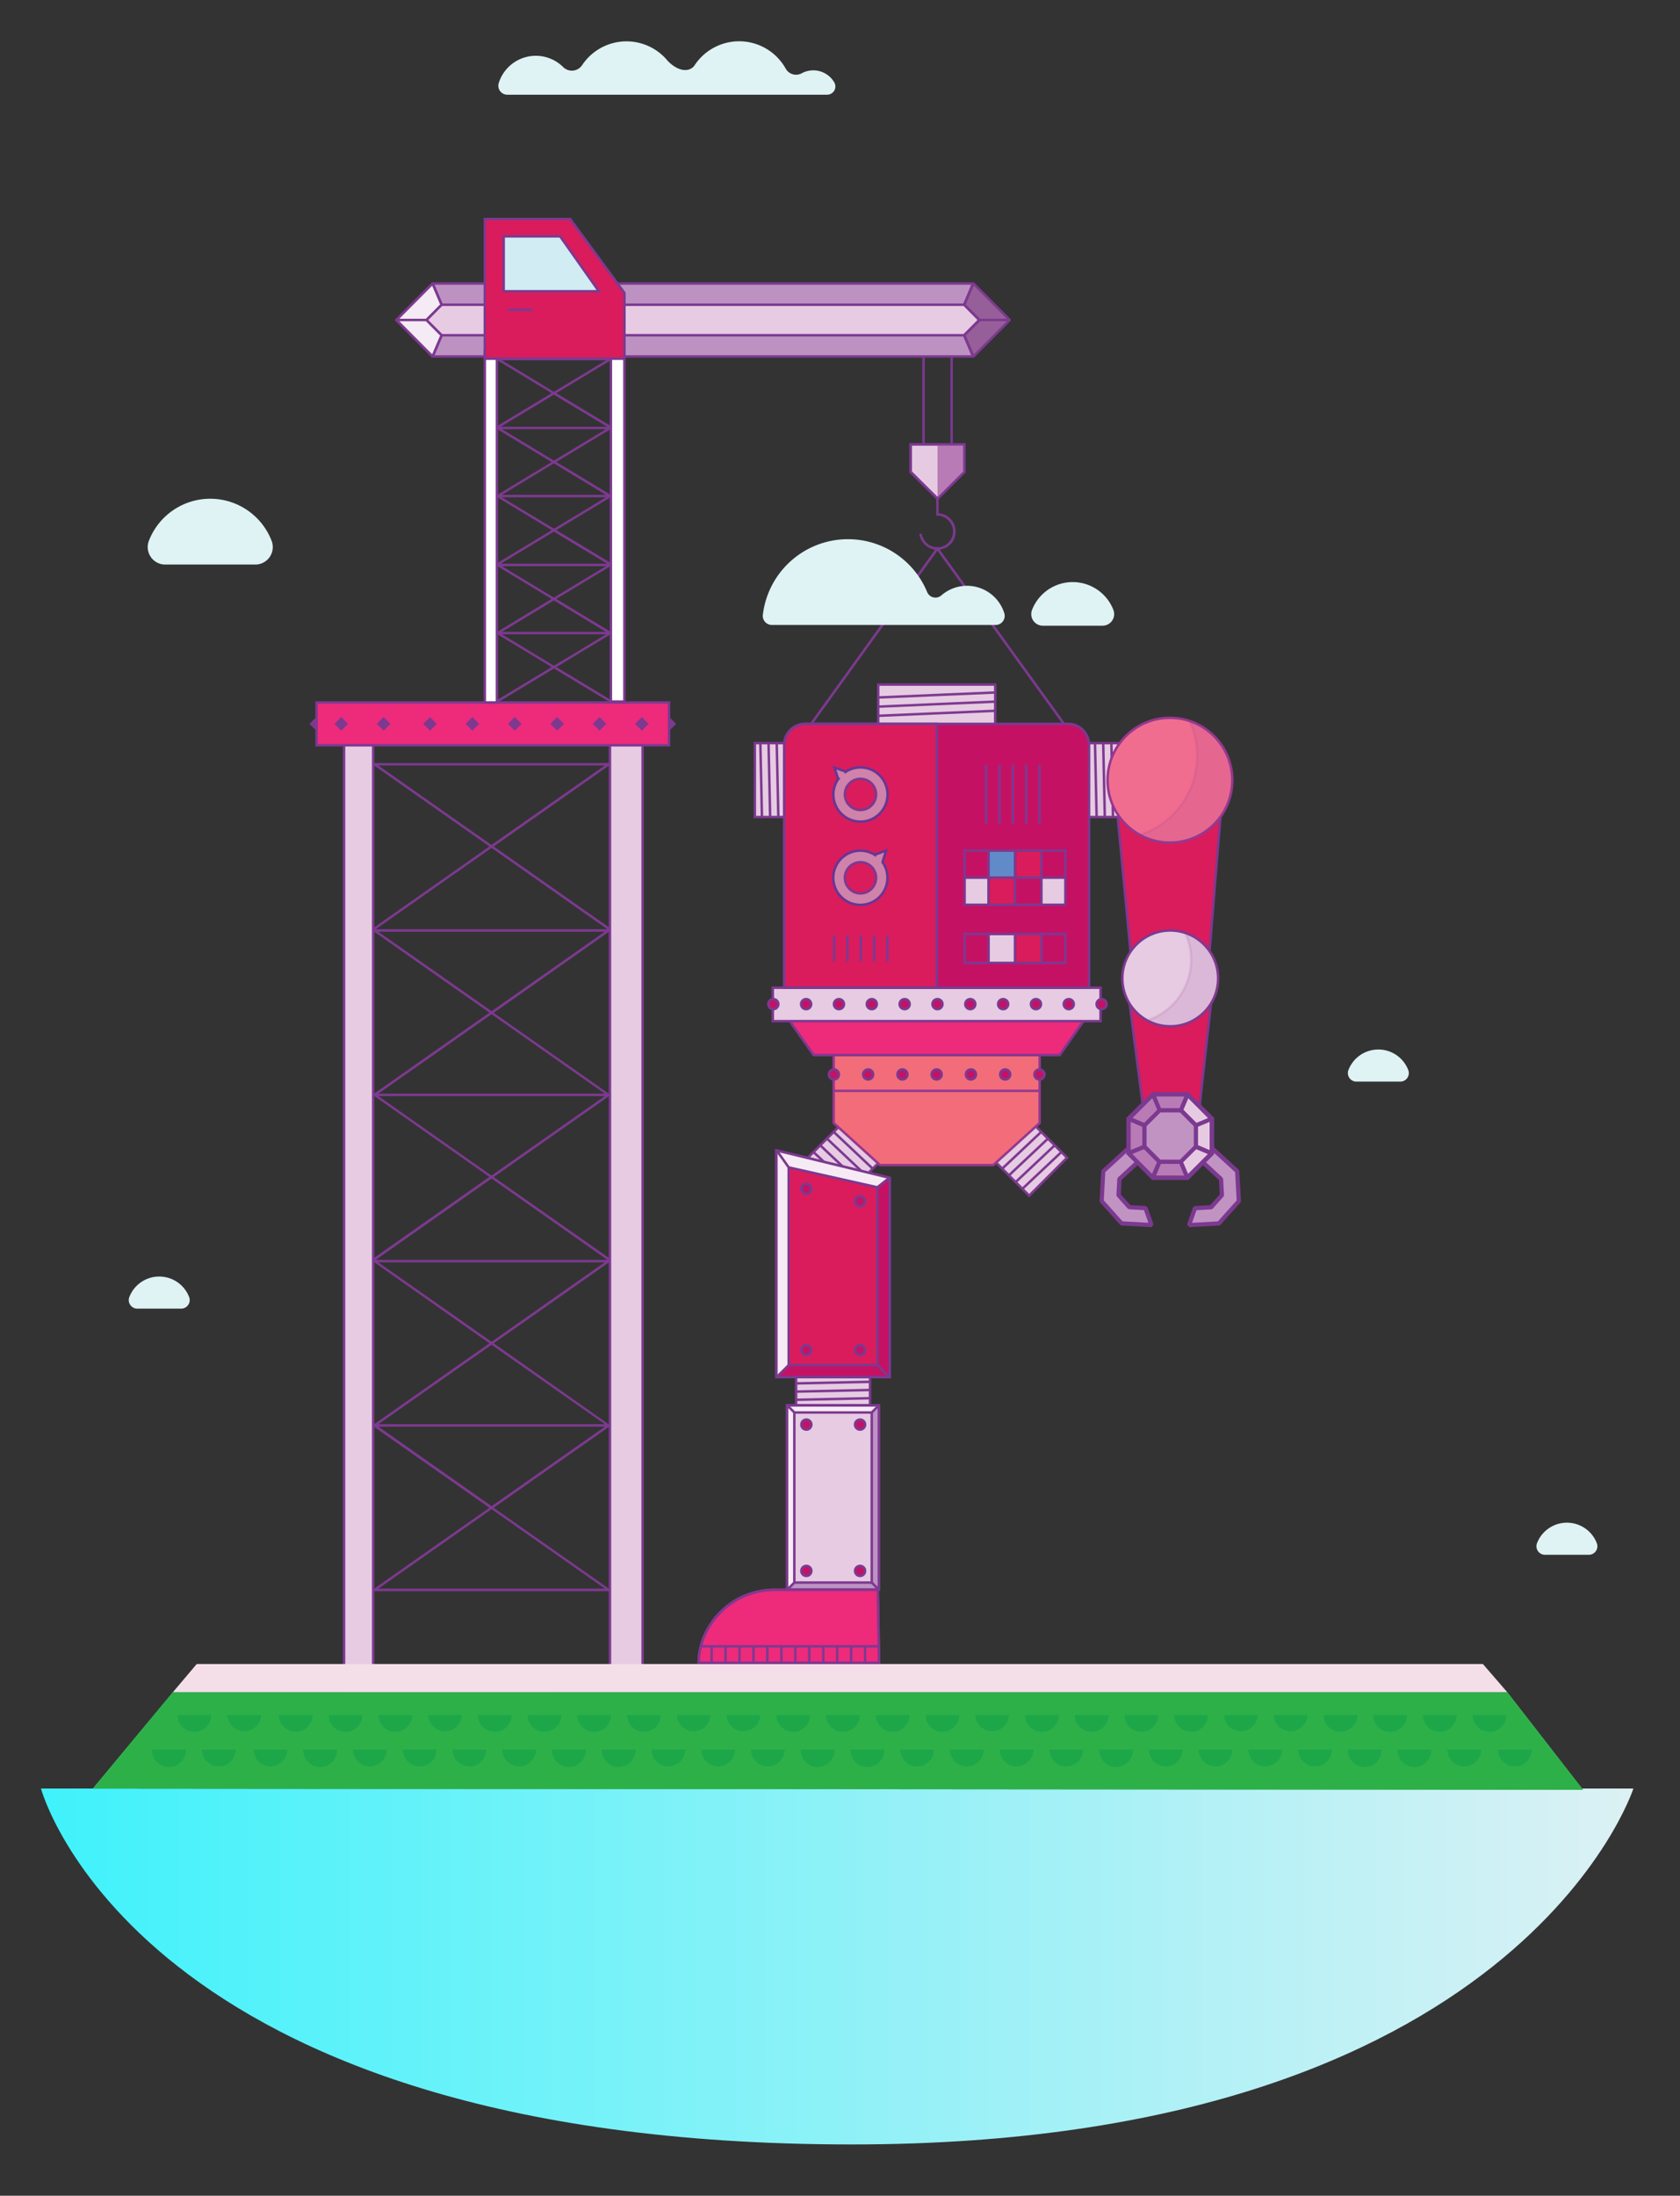 <svg xmlns="http://www.w3.org/2000/svg" width="682" height="890.85"><rect width="100%" height="100%" fill="#333333" stroke="none"/><defs><linearGradient id="linear-gradient" x1="16.63" y1="797.85" x2="663.08" y2="797.85" gradientUnits="userSpaceOnUse"><stop offset="0" stop-color="#3ff2fb"/><stop offset="1" stop-color="#dcf1f4"/></linearGradient><linearGradient id="Fading_Sky" x1="37.7" y1="706.34" x2="642.64" y2="706.34" gradientUnits="userSpaceOnUse"><stop offset="0" stop-color="#2484c6"/><stop offset="1" stop-color="#2484c6" stop-opacity="0"/></linearGradient><linearGradient id="linear-gradient-2" x1="159.88" y1="871.26" x2="516.07" y2="572.38" gradientUnits="userSpaceOnUse"><stop offset="0" stop-color="#007a48"/><stop offset=".6" stop-color="#cbdb2a" stop-opacity="0"/></linearGradient></defs><g style="isolation:isolate"><g id="ILLO_7" data-name="ILLO 7"><path id="water-gradient" d="M16.63 725.65s38.58 144.4 329.18 144.4c270.69 0 317.27-144.4 317.27-144.4z" fill="url(#linear-gradient)"/><path fill="#da1c5c" d="M468.08 444l14 .01 4.88 4.89 4.95-44.62h-33.7l5.68 43.9 4.19-4.18z"/><path fill="#da1c5c" stroke="#7c3990" stroke-miterlimit="10" d="M489.89 399.76h-29.66l-7.08-74.58h42.8l-6.06 74.58z"/><path fill="#e6cbe2" stroke="#7d3990" stroke-miterlimit="10" d="M356.5 277.76H404v23.11h-47.5zM356.5 282.98l47.49-2.02M356.5 286.7l47.49-2.03M356.5 290.41l47.49-2.02"/><path transform="rotate(-90 313.115 316.495)" fill="#e6cbe2" stroke="#7d3990" stroke-miterlimit="10" d="M298.11 309.81h30v13.38h-30z"/><path fill="#e6cbe2" stroke="#7d3990" stroke-miterlimit="10" d="M309.32 331.49l-.66-30M312.64 331.49l-.65-30M315.97 331.49l-.66-30"/><path transform="rotate(90 447.375 316.495)" fill="#e6cbe2" stroke="#7d3990" stroke-miterlimit="10" d="M432.38 309.81h30v13.38h-30z"/><path fill="#e6cbe2" stroke="#7d3990" stroke-miterlimit="10" d="M451.17 301.49l.65 30M447.85 301.49l.65 30M444.52 301.49l.66 30"/><path transform="rotate(180 338.175 563.48)" fill="#e6cbe2" stroke="#7d3990" stroke-miterlimit="10" d="M323.17 556.79h30v13.38h-30z"/><path fill="#e6cbe2" stroke="#7d3990" stroke-miterlimit="10" d="M353.17 567.28l-30 .65M353.17 563.95l-30 .66M353.17 560.63l-30 .65"/><path transform="rotate(-135 345.214 467.831)" fill="#e6cbe2" stroke="#7d3990" stroke-miterlimit="10" d="M334.34 454.29h21.75v27.08h-21.75z"/><path fill="#e6cbe2" stroke="#7d3990" stroke-miterlimit="10" d="M346.09 482.33l-15.84-14.91M348.82 479.6l-15.84-14.91M351.55 476.88l-15.84-14.92M354.28 474.15l-15.84-14.92M357.01 471.42l-15.84-14.92M359.74 468.69l-15.84-14.92"/><path transform="rotate(-45 415.913 467.833)" fill="#e6cbe2" stroke="#7d3990" stroke-miterlimit="10" d="M405.04 454.29h21.75v27.08h-21.75z"/><path fill="#e6cbe2" stroke="#7d3990" stroke-miterlimit="10" d="M415.03 482.33l15.84-14.91M412.3 479.6l15.85-14.91M409.57 476.88l15.85-14.92M406.85 474.15l15.84-14.92M404.12 471.42l15.84-14.92M401.39 468.69l15.84-14.92M139.67 301.81h11.83v373.88h-11.83zM247.61 301.81h13.26v373.88h-13.26z"/><path d="M200.42 343.43l46.83-32.85h.36v-.26l.29-.2-.29-.41v-.13h-.1l-.19-.28-.39.28h-94.76l-.39-.28-.19.28h-.1v.13l-.28.41.28.2v.26h.36l46.83 32.85-47.47 33.31.28.41-.28.41.28.2v.24h.36l46.83 32.85L152 443.61l-.24-.17-.19.27h-.1v.14l-.18.26-.1.07.1.08.18.25v.12h.09l.2.29.24-.17 46.66 32.74-47.47 33.31.28.41-.28.41.28.2v.25h.36L198.68 545 152 577.75l-.24-.17-.19.27h-.1v.15l-.18.26-.1.07.1.07.18.26v.12h.09l.2.29.24-.07 46.66 32.74-46.81 32.84h-.38v.27l-.28.2.28.41v.12h.09l.2.29.41-.29h94.72l.41.29.2-.29h.09v-.12l.29-.41-.29-.2v-.27h-.38l-46.81-32.84L247.08 579l.24.17.2-.29h.09v-.12l.18-.26.11-.07-.11-.07-.18-.26v-.14h-.1l-.19-.27-.24.17L200.42 545l46.83-32.86h.36v-.25l.29-.2-.29-.41.29-.41-47.48-33.31 46.66-32.74.24.17.2-.29h.09v-.12l.18-.25.11-.08-.11-.07-.18-.26v-.14h-.1l-.19-.27-.24.17-46.66-32.74L247.25 378h.36v-.26l.29-.2-.29-.41.29-.41zm-46.83-32.85h91.92l-46 32.24zM246.54 377h-94l47-33zm-1 267.53h-91.92l45.93-32.23zm-91.9-65.7h91.92l-46 32.25zm91.9-1h-91.93l45.94-32.23zm-45.99-33.43l-46-32.25h91.92zm47-33.25h-94l47-33zm-92.95-66.44h91.92l-46 32.25zm91.9-1h-91.88l45.93-32.23zm-45.94-33.45l-46-32.24h91.92z" fill="#7d3990"/><path fill="#ee2a7b" stroke="#7d3990" stroke-miterlimit="10" d="M128.52 285.01H271.6v17.36H128.52z"/><path d="M326.93 293.69h106.63a8.55 8.55 0 0 1 8.55 8.55v98.52H318.38v-98.52a8.55 8.55 0 0 1 8.55-8.55z" fill="#c51164"/><path d="M326.93 293.69h53.32v107.06h-61.87v-98.51a8.55 8.55 0 0 1 8.55-8.55z" fill="#da1c5c" stroke="#7c3990" stroke-miterlimit="10"/><path fill="#f26d79" stroke="#96388f" stroke-miterlimit="10" d="M357.24 472.69h46.01l18.8-17.06v-29.57h-83.61v29.57l18.8 17.06zM422.05 442.58h-83.61"/><path fill="#ee2a7b" stroke="#7d3990" stroke-miterlimit="10" d="M441.33 412.21H319.16l11.14 15.88h99.89l11.14-15.88z"/><path fill="#7d3990" stroke="#7d3990" stroke-miterlimit="10" d="M128.41 295.75l-2.06-2.06 2.06-2.07"/><path transform="rotate(-45 138.538 293.685)" fill="#7d3990" stroke="#7d3990" stroke-miterlimit="10" d="M137.08 292.23H140v2.92h-2.92z"/><path transform="rotate(-45 155.737 293.682)" fill="#7d3990" stroke="#7d3990" stroke-miterlimit="10" d="M154.28 292.23h2.92v2.92h-2.92z"/><path transform="rotate(-45 174.571 293.69)" fill="#7d3990" stroke="#7d3990" stroke-miterlimit="10" d="M173.11 292.23h2.92v2.92h-2.92z"/><path transform="rotate(-45 191.769 293.687)" fill="#7d3990" stroke="#7d3990" stroke-miterlimit="10" d="M190.31 292.23h2.92v2.92h-2.92z"/><path transform="rotate(-45 208.967 293.683)" fill="#7d3990" stroke="#7d3990" stroke-miterlimit="10" d="M207.51 292.23h2.92v2.92h-2.92z"/><path transform="rotate(-45 226.161 293.691)" fill="#7d3990" stroke="#7d3990" stroke-miterlimit="10" d="M224.71 292.23h2.92v2.92h-2.92z"/><path transform="rotate(-45 243.371 293.692)" fill="#7d3990" stroke="#7d3990" stroke-miterlimit="10" d="M241.91 292.23h2.92v2.92h-2.92z"/><path transform="rotate(-45 260.57 293.688)" fill="#7d3990" stroke="#7d3990" stroke-miterlimit="10" d="M259.11 292.23h2.92v2.92h-2.92z"/><path fill="#7d3990" stroke="#7d3990" stroke-miterlimit="10" d="M271.7 291.62l2.06 2.07-2.06 2.06"/><path fill="#b87bb5" d="M380.6 202.35l10.89-10.83v-11.24h-21.78v11.24l10.89 10.83z"/><path fill="#e6cae2" stroke="#7c3990" stroke-miterlimit="10" d="M380.6 180.28h-10.89v11.24l10.89 10.83"/><path fill="#bd92c2" stroke="#7d3990" stroke-miterlimit="10" d="M395.02 115.02H175.64l-14.73 14.81 14.73 14.8h219.38l14.73-14.8-14.73-14.81z"/><path fill="#975f99" stroke="#7e3a8f" stroke-linejoin="bevel" d="M395.17 115.02l14.72 14.81-14.72 14.8-3.67-8.62 6.15-6.18-6.15-6.19 3.67-8.62z"/><path fill="#f5ebf4" stroke="#7e3a8f" stroke-linejoin="bevel" d="M175.64 115.02l-14.73 14.81 14.73 14.8 3.66-8.62-6.14-6.18 6.14-6.19-3.66-8.62z"/><path fill="none" stroke="#7d3990" stroke-miterlimit="10" d="M179.3 136.01l-3.66 8.62M160.91 129.83h12.25M179.3 123.65l-3.66-8.63M391.36 136.01l3.66 8.62M397.5 129.83h12.25M391.36 123.65l3.66-8.63"/><path fill="#e6cbe2" stroke="#7d3990" stroke-miterlimit="10" d="M391.36 123.64H179.3l-6.14 6.19 6.14 6.18h212.06l6.14-6.18-6.14-6.19z"/><path fill="#fff" stroke="#7c3990" stroke-miterlimit="10" d="M196.82 142.26h4.9v142.75h-4.9zM247.99 142.26h5.49v142.38h-5.49z"/><path fill="none" stroke="#7d3990" stroke-miterlimit="10" d="M201.72 145.69h46.27"/><path d="M225.82 159.51L248.25 146l-.52-.85-22.88 13.81L202 145.11l-.51.85 22.43 13.55-22.43 13.54.26.43-.26.43.26.15v.07h.11l22.06 13.32-22 13.32h-.12v.07l-.26.16.16.27-.16.27.26.16v.07h.11l22.06 13.32-22.43 13.54.26.43-.26.43.26.15v.07h.11L223.89 243l-22 13.32h-.12v.07l-.26.16.16.27-.16.27.26.16v.07h.11l22.06 13.32-22.43 13.54.51.86 22.88-13.82 22.88 13.82.52-.86-22.43-13.54 22.06-13.32h.07v-.07l.26-.16-.17-.27.17-.27-.26-.16v-.07h-.12L225.82 243l22.06-13.32h.12v-.07l.26-.15-.26-.43.26-.43-22.43-13.54 22.06-13.32h.11v-.07l.26-.16-.17-.27.17-.27-.26-.16v-.07h-.12l-22.05-13.32 22.06-13.32h.11v-.07l.26-.15-.26-.43.26-.43zm20.63 13.62h-43.19l21.59-13zm-42.69 84.22H246l-21.1 12.74zm42.18-1h-42.17l21.08-12.73zm-21.09-13.9l-21.09-12.74H246zm21.6-13.74h-43.19l21.59-13zm-42.69-26.94H246l-21.1 12.73zm42.18-1h-42.17L224.85 188zm-21.09-13.9l-21.09-12.74H246z" fill="#7d3990"/><path fill="#da1c5c" stroke="#7c3990" stroke-miterlimit="10" d="M231.46 88.86h-34.64v56.67h56.67v-26.67l-22.03-30z"/><path fill="#d1ecf2" stroke="#7c3990" stroke-miterlimit="10" d="M243.09 118.16h-38.62V95.91h22.94l15.68 22.25z"/><path fill="#e6cbe2" stroke="#7d3990" stroke-miterlimit="10" d="M206.12 125.69h10.05"/><path fill="#68c180" d="M611.84 686.52H70.22L37.7 725.66l604.94.5-30.8-39.64z"/><path style="mix-blend-mode:overlay" fill="url(#Fading_Sky)" d="M611.84 686.52H70.22L37.7 725.66l604.94.5-30.8-39.64z"/><path style="mix-blend-mode:overlay" fill="url(#linear-gradient-2)" d="M611.84 686.52H70.22L37.7 725.66l604.94.5-30.8-39.64z"/><path style="mix-blend-mode:multiply" fill="#39b54a" d="M611.84 686.52H70.22L37.7 725.66l604.94.5-30.8-39.64z"/><path style="mix-blend-mode:multiply" fill="#0fa04a" opacity=".25" d="M611.84 686.52H70.22l-32.21 39.14 604.63.5-30.8-39.64z"/><g opacity=".55" fill="#0fa049"><path d="M126.94 695.8a6.86 6.86 0 0 1-13.72 0M147.13 695.8a6.86 6.86 0 0 1-13.72 0M167.32 695.8a6.86 6.86 0 0 1-13.72 0M187.51 695.8a6.86 6.86 0 0 1-13.71 0M207.71 695.8a6.86 6.86 0 0 1-13.72 0M227.9 695.8a6.86 6.86 0 0 1-13.72 0M248.09 695.8a6.86 6.86 0 0 1-13.72 0M268.28 695.8a6.86 6.86 0 0 1-13.72 0M288.47 695.8a6.86 6.86 0 0 1-13.71 0M308.66 695.8a6.86 6.86 0 0 1-13.71 0M328.86 695.8a6.86 6.86 0 0 1-13.72 0M349.05 695.8a6.86 6.86 0 0 1-13.72 0M369.24 695.8a6.86 6.86 0 0 1-13.72 0M389.43 695.8a6.86 6.86 0 0 1-13.72 0M409.62 695.8a6.86 6.86 0 0 1-13.71 0M429.82 695.8a6.86 6.86 0 0 1-13.72 0M450 695.8a6.86 6.86 0 0 1-13.72 0M470.2 695.8a6.86 6.86 0 0 1-13.72 0M490.39 695.8a6.86 6.86 0 0 1-13.72 0M510.58 695.8a6.86 6.86 0 0 1-13.71 0M530.77 695.8a6.86 6.86 0 0 1-13.71 0M551 695.8a6.86 6.86 0 0 1-13.72 0M571.16 695.8a6.86 6.86 0 0 1-13.72 0M591.35 695.8a6.86 6.86 0 0 1-13.72 0M611.54 695.8a6.86 6.86 0 0 1-13.72 0M116.65 709.81a6.86 6.86 0 0 1-13.72 0M136.84 709.81a6.86 6.86 0 1 1-13.71 0M85.76 695.8a6.86 6.86 0 0 1-13.72 0M106 695.8a6.86 6.86 0 0 1-13.71 0M75.47 709.81a6.86 6.86 0 1 1-13.71 0M95.67 709.81a6.86 6.86 0 0 1-13.72 0M157 709.81a6.86 6.86 0 1 1-13.72 0M177.23 709.81a6.86 6.86 0 1 1-13.72 0M197.42 709.81a6.86 6.86 0 1 1-13.72 0M217.61 709.81a6.86 6.86 0 0 1-13.72 0M237.8 709.81a6.86 6.86 0 1 1-13.71 0M258 709.81a6.86 6.86 0 1 1-13.71 0M278.19 709.81a6.86 6.86 0 0 1-13.72 0M298.38 709.81a6.86 6.86 0 0 1-13.72 0M318.57 709.81a6.86 6.86 0 0 1-13.72 0M338.76 709.81a6.86 6.86 0 1 1-13.71 0M359 709.81a6.86 6.86 0 1 1-13.71 0M379.15 709.81a6.86 6.86 0 1 1-13.72 0M399.34 709.81a6.86 6.86 0 1 1-13.72 0M419.53 709.81a6.86 6.86 0 1 1-13.72 0M439.72 709.81a6.86 6.86 0 1 1-13.72 0M459.91 709.81a6.86 6.86 0 1 1-13.71 0M480.11 709.81a6.86 6.86 0 0 1-13.72 0M500.3 709.81a6.86 6.86 0 0 1-13.72 0M520.49 709.81a6.86 6.86 0 1 1-13.72 0M540.68 709.81a6.86 6.86 0 0 1-13.72 0M560.87 709.81a6.86 6.86 0 1 1-13.71 0M581.06 709.81a6.86 6.86 0 1 1-13.71 0M601.26 709.81a6.86 6.86 0 1 1-13.72 0M621.83 709.81a6.86 6.86 0 0 1-13.72 0" style="mix-blend-mode:multiply"/></g><path fill="#e6cbe2" stroke="#7d3990" stroke-miterlimit="10" d="M313.73 400.75h133.03v13.55H313.73z"/><g id="claw"><path d="M483.33 467l12.34 11.37.37 6.55-4.38 4.89-6.55.37-2.41 6.82 12.12-.67 8.1-9.05-.67-12.13-16.5-15.09z" fill="#c093c3"/><path d="M486.32 459.46l16.5 15.09.28.59.68 12.13-.22.62-8.1 9.05-.59.28-12.12.68-.86-1.14 2.41-6.89.77-.57 6.19-.34 3.9-4.36-.33-5.84-12.07-11.14-.23-.92 2.41-6.89zm15.09 16.13l-15.28-14-1.8 5.14 11.91 11 .29.6.36 6.54-.21.62-4.38 4.89-.59.29-6 .33-1.8 5.13 10.49-.58 7.63-8.52z" fill="#7c3990"/><path d="M464.37 460.1l-16.49 15.09-.68 12.13 8.1 9.05 12.12.67-2.42-6.88-6.55-.37-4.37-4.89.36-6.55L466.79 467z" fill="#c093c3"/><path d="M465.18 459.81l2.42 6.89-.24.92-12.07 11.14-.29 5.84 3.9 4.36 6.2.34.76.57 2.41 6.89-.86 1.14-12.12-.68-.59-.28-8.1-9.05-.22-.62.68-12.13.28-.59 16.5-15.09zM448.08 487l7.62 8.52 10.49.58-1.8-5.13-6-.33-.59-.29-4.37-4.89-.22-.62.36-6.54.29-.6 11.91-11-1.8-5.14-15.28 14z" fill="#7c3990"/><path fill="#e6cae2" d="M468.05 477.8l14 .01 9.9-9.89.02-14-9.89-9.91-14-.01-9.91 9.89-.01 14 9.89 9.91z"/><path d="M467.72 443.13h14.72l10.39 10.42v14.72l-10.42 10.4H467.7l-10.4-10.41v-14.73zm14 1.75h-13.28l-9.4 9.38v13.28l9.39 9.4h13.28l9.4-9.38v-13.28z" fill="#7c3990"/><path fill="#b87bb5" d="M482.05 477.81l-14-.01-9.89-9.91.01-14 9.91-9.89 14 .01-2.68 6.45-.02 20.9 2.67 6.45z"/><path fill="#c093c3" d="M470.72 471.35l8.66.01 6.12-6.12.01-8.65-6.11-6.13-8.66-.01-6.12 6.12-.01 8.65 6.11 6.13z"/><path d="M487.54 448.25l4.93-44.47h-34.83l5.66 43.76-6 6v14.72l10.4 10.41h14.71l10.42-10.4v-14.71zm2.89 5.36l-4.71 1.95-5.3-5.3 2-4.72zm-11.61-4h-7.5l-1.94-4.72h11.4zm.22 1.74l5.6 5.61v7.94l-5.64 5.59h-7.94l-5.6-5.62v-7.93l5.62-5.61zm-20.26-46.55h32.57l-4.72 42.57-4.19-4.21h-14.72l-3.52 3.51zm9 40.75l2 4.72-5.31 5.29-4.71-2zm-8.78 9.64l4.72 2v7.49l-4.72 1.91zm.66 13l4.71-1.95 5.3 5.31-2 4.71zm9.66 8.74l1.95-4.71h7.5l1.95 4.72zm13-.65l-2-4.72 5.31-5.3 4.71 2zm8.74-9.66l-4.72-2v-7.49l4.72-1.95z" fill="#7c3990"/></g><path d="M358.27 349.78l1.45-4.7-4.61 1.73a11 11 0 1 0 3.16 3z" fill="#cf82aa" stroke="#663695" stroke-miterlimit="10"/><circle cx="349.31" cy="356.14" r="6.33" fill="#da1c5c" stroke="#7c3990" stroke-miterlimit="10"/><path d="M343.37 313.07l-4.63-1.66 1.52 4.68a11 11 0 1 0 3.11-3z" fill="#cf82aa" stroke="#663695" stroke-miterlimit="10"/><circle cx="349.31" cy="322.31" r="6.33" fill="#da1c5c" stroke="#7c3990" stroke-miterlimit="10"/><path fill="#da1c5c" stroke="#7c3990" stroke-miterlimit="10" d="M400.34 334.29v-23.95M405.76 334.29v-23.95M411.18 334.29v-23.95M416.59 334.29v-23.95M422.01 334.29v-23.95M338.62 390.09v-10.56M344.04 390.09v-10.56M349.46 390.09v-10.56M354.88 390.09v-10.56M360.29 390.09v-10.56"/><path transform="rotate(-90 396.24 361.59)" fill="#e6cbe2" d="M390.75 356.94h10.98v9.3h-10.98z"/><path transform="rotate(-90 427.685 361.475)" fill="#e6cbe2" d="M422.2 356.83h10.98v9.3H422.2z"/><path transform="rotate(-90 406.815 351.035)" fill="#618bc8" d="M401.32 345.81h10.98v10.45h-10.98z"/><path transform="rotate(-90 417.7 350.36)" fill="#da1c5c" d="M412.21 345.3h10.98v10.13h-10.98z"/><path transform="rotate(-90 406.79 361.12)" fill="#da1c5c" d="M401.3 356.21h10.98v9.82H401.3z"/><path transform="rotate(-90 412.04 356.1)" fill="none" stroke="#7c3990" stroke-miterlimit="10" d="M401.06 335.65h21.97v40.9h-21.97z"/><path fill="none" stroke="#7c3990" stroke-miterlimit="10" d="M401.32 367.08v-21.96M412.04 367.08v-21.96M422.76 367.08v-21.96M432.49 356.1h-40.9"/><path transform="rotate(-90 406.815 384.855)" fill="#e6cbe2" d="M401.32 379.63h10.98v10.45h-10.98z"/><path transform="rotate(-90 417.7 384.81)" fill="#da1c5c" d="M411.82 379.75h11.75v10.13h-11.75z"/><path transform="rotate(-90 412.04 384.81)" fill="none" stroke="#7c3990" stroke-miterlimit="10" d="M406.17 364.36h11.75v40.9h-11.75z"/><path fill="none" stroke="#7c3990" stroke-miterlimit="10" d="M401.32 390.69v-11.75M412.04 390.69v-11.75M422.76 390.69v-11.75"/><circle cx="475.06" cy="396.96" r="19.44" fill="#e6cbe2" stroke="#7d3990" stroke-miterlimit="10"/><path d="M481.12 378.5a25.86 25.86 0 0 1-15.43 35.5 19.43 19.43 0 1 0 15.43-35.48z" fill="#96388f" stroke="#96388f" stroke-miterlimit="10" opacity=".13"/><circle cx="474.94" cy="316.55" r="25.32" fill="#f16d90" stroke="#96388f" stroke-miterlimit="10"/><path d="M482.83 292.51a33.72 33.72 0 0 1-20.09 46.2 25.3 25.3 0 1 0 20.09-46.2z" fill="#96388f" stroke="#96388f" stroke-miterlimit="10" opacity=".13"/><path d="M433.56 293.19h-1.4L381.48 223a7.42 7.42 0 0 0-.43-14.76v-5.64L392 191.73v-11.95h-5.2v-35.15h-1v35.15h-10.39v-35.15h-1v35.15h-5.2v11.95l10.84 10.77v6.73h.5a6.42 6.42 0 0 1 .25 12.83l-.25-.34-.24.33a6.42 6.42 0 0 1-6.09-5.54l-1 .13a7.44 7.44 0 0 0 6.39 6.37l-50.55 70.17h-2.14a9.06 9.06 0 0 0-9.05 9.05v99h124.74v-99a9.06 9.06 0 0 0-9.05-9.04zm-63.35-112.41H391v10.53l-10.4 10.33-10.39-10.33zm10.34 42.65l50.37 69.76H330.3zm61.06 176.82H318.88v-98a8.06 8.06 0 0 1 8.05-8.05h106.63a8.06 8.06 0 0 1 8.05 8.05z" fill="#7c3990"/><circle cx="447.2" cy="407.4" r="2.04" fill="#c51164" stroke="#7c3990" stroke-miterlimit="10"/><circle cx="338.53" cy="435.93" r="2.04" fill="#c51164" stroke="#7c3990" stroke-miterlimit="10"/><circle cx="352.43" cy="435.93" r="2.04" fill="#c51164" stroke="#7c3990" stroke-miterlimit="10"/><circle cx="366.34" cy="435.93" r="2.04" fill="#c51164" stroke="#7c3990" stroke-miterlimit="10"/><circle cx="380.24" cy="435.93" r="2.04" fill="#c51164" stroke="#7c3990" stroke-miterlimit="10"/><circle cx="394.15" cy="435.93" r="2.04" fill="#c51164" stroke="#7c3990" stroke-miterlimit="10"/><circle cx="408.06" cy="435.93" r="2.04" fill="#c51164" stroke="#7c3990" stroke-miterlimit="10"/><circle cx="421.96" cy="435.93" r="2.04" fill="#c51164" stroke="#7c3990" stroke-miterlimit="10"/><circle cx="313.93" cy="407.4" r="2.04" fill="#c51164" stroke="#7c3990" stroke-miterlimit="10"/><circle cx="327.25" cy="407.4" r="2.04" fill="#c51164" stroke="#7c3990" stroke-miterlimit="10"/><circle cx="340.58" cy="407.4" r="2.04" fill="#c51164" stroke="#7c3990" stroke-miterlimit="10"/><circle cx="353.91" cy="407.4" r="2.04" fill="#c51164" stroke="#7c3990" stroke-miterlimit="10"/><circle cx="367.24" cy="407.4" r="2.04" fill="#c51164" stroke="#7c3990" stroke-miterlimit="10"/><circle cx="380.56" cy="407.4" r="2.04" fill="#c51164" stroke="#7c3990" stroke-miterlimit="10"/><circle cx="393.89" cy="407.4" r="2.04" fill="#c51164" stroke="#7c3990" stroke-miterlimit="10"/><circle cx="407.22" cy="407.4" r="2.04" fill="#c51164" stroke="#7c3990" stroke-miterlimit="10"/><circle cx="420.55" cy="407.4" r="2.04" fill="#c51164" stroke="#7c3990" stroke-miterlimit="10"/><circle cx="433.87" cy="407.4" r="2.04" fill="#c51164" stroke="#7c3990" stroke-miterlimit="10"/><path fill="#c51164" stroke="#7c3990" stroke-miterlimit="10" d="M361.15 558.7h-45.96v-91.94l45.96 11.12v80.82z"/><path fill="#f6ebf4" d="M320.17 553.85l-4.91 4.85v-92.01l45.89 11.12-4.98 3.9-36-8.08v80.22z"/><path fill="#da1c5c" stroke="#7c3990" stroke-miterlimit="10" d="M356.17 553.85h-36v-80.22l36 8.08v72.14zM320.17 473.63l-4.91-6.94M356.17 481.71l4.92-3.9M356.17 553.85l4.92 4.92M320.17 553.85l-4.91 4.92"/><path fill="none" stroke="#7c3990" stroke-miterlimit="10" d="M361.15 558.7h-45.96v-91.94l45.96 11.12v80.82z"/><circle cx="327.34" cy="547.77" r="2.04" fill="#c51164" stroke="#7c3990" stroke-miterlimit="10"/><circle cx="349.14" cy="487.34" r="2.04" fill="#c51164" stroke="#7c3990" stroke-miterlimit="10"/><circle cx="349.14" cy="547.77" r="2.04" fill="#c51164" stroke="#7c3990" stroke-miterlimit="10"/><circle cx="327.34" cy="482.33" r="2.04" fill="#c51164" stroke="#7c3990" stroke-miterlimit="10"/><path fill="#bd92c2" stroke="#7d3990" stroke-miterlimit="10" d="M319.52 570.21h37.32v74.74h-37.32z"/><path fill="#f6ebf4" d="M322.46 642.09l-2.9 2.86v-74.78h37.27l-2.94 2.91h-31.43v69.01z"/><path fill="#e6cbe2" stroke="#7d3990" stroke-miterlimit="10" d="M322.46 573.07h31.43v69.01h-31.43z"/><path fill="#da1c5c" stroke="#7c3990" stroke-miterlimit="10" d="M322.46 573.07l-2.9-2.9M353.89 573.07l2.9-2.9M353.89 642.09l2.9 2.9M322.46 642.09l-2.9 2.9"/><path fill="none" stroke="#7c3990" stroke-miterlimit="10" d="M319.52 570.21h37.32v74.74h-37.32z"/><circle cx="327.34" cy="577.99" r="2.04" fill="#c51164" stroke="#7c3990" stroke-miterlimit="10"/><circle cx="349.14" cy="577.99" r="2.04" fill="#c51164" stroke="#7c3990" stroke-miterlimit="10"/><circle cx="327.34" cy="637.35" r="2.04" fill="#c51164" stroke="#7c3990" stroke-miterlimit="10"/><circle cx="349.14" cy="637.35" r="2.04" fill="#c51164" stroke="#7c3990" stroke-miterlimit="10"/><path fill="#f4dfe8" d="M611.84 686.52H70.22l9.64-11.39h522.13l9.85 11.39z"/><path d="M356.83 644.54h-42.78a31.25 31.25 0 0 0-26.93 15.79 28.93 28.93 0 0 0-4 14.8h74.24z" fill="#ee2a7b"/><path d="M357.35 675.13l-.52-30.59h-42.78a31.25 31.25 0 0 0-26.93 15.79 28.93 28.93 0 0 0-4 14.8zm-5.67-1v-5.68h4.56l.09 5.68zM288 660.83a30.44 30.44 0 0 1 26.07-15.29h41.8l.37 21.91h-71.07a28.4 28.4 0 0 1 2.83-6.62zm-3.85 13.3a28.26 28.26 0 0 1 .78-5.68h3.45v5.68zm5.23 0v-5.68H294v5.68zm5.66 0v-5.68h4.67v5.68zm5.67 0v-5.68h4.67v5.68zm5.67 0v-5.68H311v5.68zm5.66 0v-5.68h4.67v5.68zm5.67 0v-5.68h4.66v5.68zm5.66 0v-5.68H328v5.68zm5.67 0v-5.68h4.67v5.68zm5.67 0v-5.68h4.66v5.68zm5.66 0v-5.68H345v5.68zm5.67 0v-5.68h4.66v5.68z" fill="#7d3990"/><path d="M85.35 202.35a26.72 26.72 0 0 0-24.93 17.11 7.09 7.09 0 0 0 6.65 9.59h36.57a7.09 7.09 0 0 0 6.64-9.59 26.71 26.71 0 0 0-24.93-17.11zM559.54 425.81a13 13 0 0 0-12.15 8.34 3.46 3.46 0 0 0 3.24 4.68h17.82a3.45 3.45 0 0 0 3.24-4.68 13 13 0 0 0-12.15-8.34zM64.64 517.92a13 13 0 0 0-12.15 8.34 3.46 3.46 0 0 0 3.24 4.68h17.82a3.46 3.46 0 0 0 3.24-4.68 13 13 0 0 0-12.15-8.34zM636.09 617.79a13 13 0 0 0-12.15 8.34 3.46 3.46 0 0 0 3.24 4.68H645a3.46 3.46 0 0 0 3.24-4.68 13 13 0 0 0-12.15-8.34zM344.24 218.76a34.81 34.81 0 0 1 32.12 21.39 3.64 3.64 0 0 0 5.74 1.45 15.87 15.87 0 0 1 25.58 7.13 3.69 3.69 0 0 1-3.5 4.83h-90.85a3.68 3.68 0 0 1-3.65-4.12 34.8 34.8 0 0 1 34.56-30.68zM452 247.5a17.72 17.72 0 0 0-33.06 0 4.7 4.7 0 0 0 4.41 6.36h24.24a4.71 4.71 0 0 0 4.41-6.36zM338.69 33.45a9.88 9.88 0 0 0-8.54-4.91 9.76 9.76 0 0 0-4.6 1.14 4.82 4.82 0 0 1-6.55-1.76 21.65 21.65 0 0 0-37-1.47c-1.75 2.63-6.08 3.13-10.86-1.66a21.64 21.64 0 0 0-34.84 1.66 5 5 0 0 1-7.67.77 15.77 15.77 0 0 0-26.17 6.49 3.63 3.63 0 0 0 3.54 4.71h129.79a3.33 3.33 0 0 0 2.9-4.97z" fill="#dff2f4"/></g></g></svg>